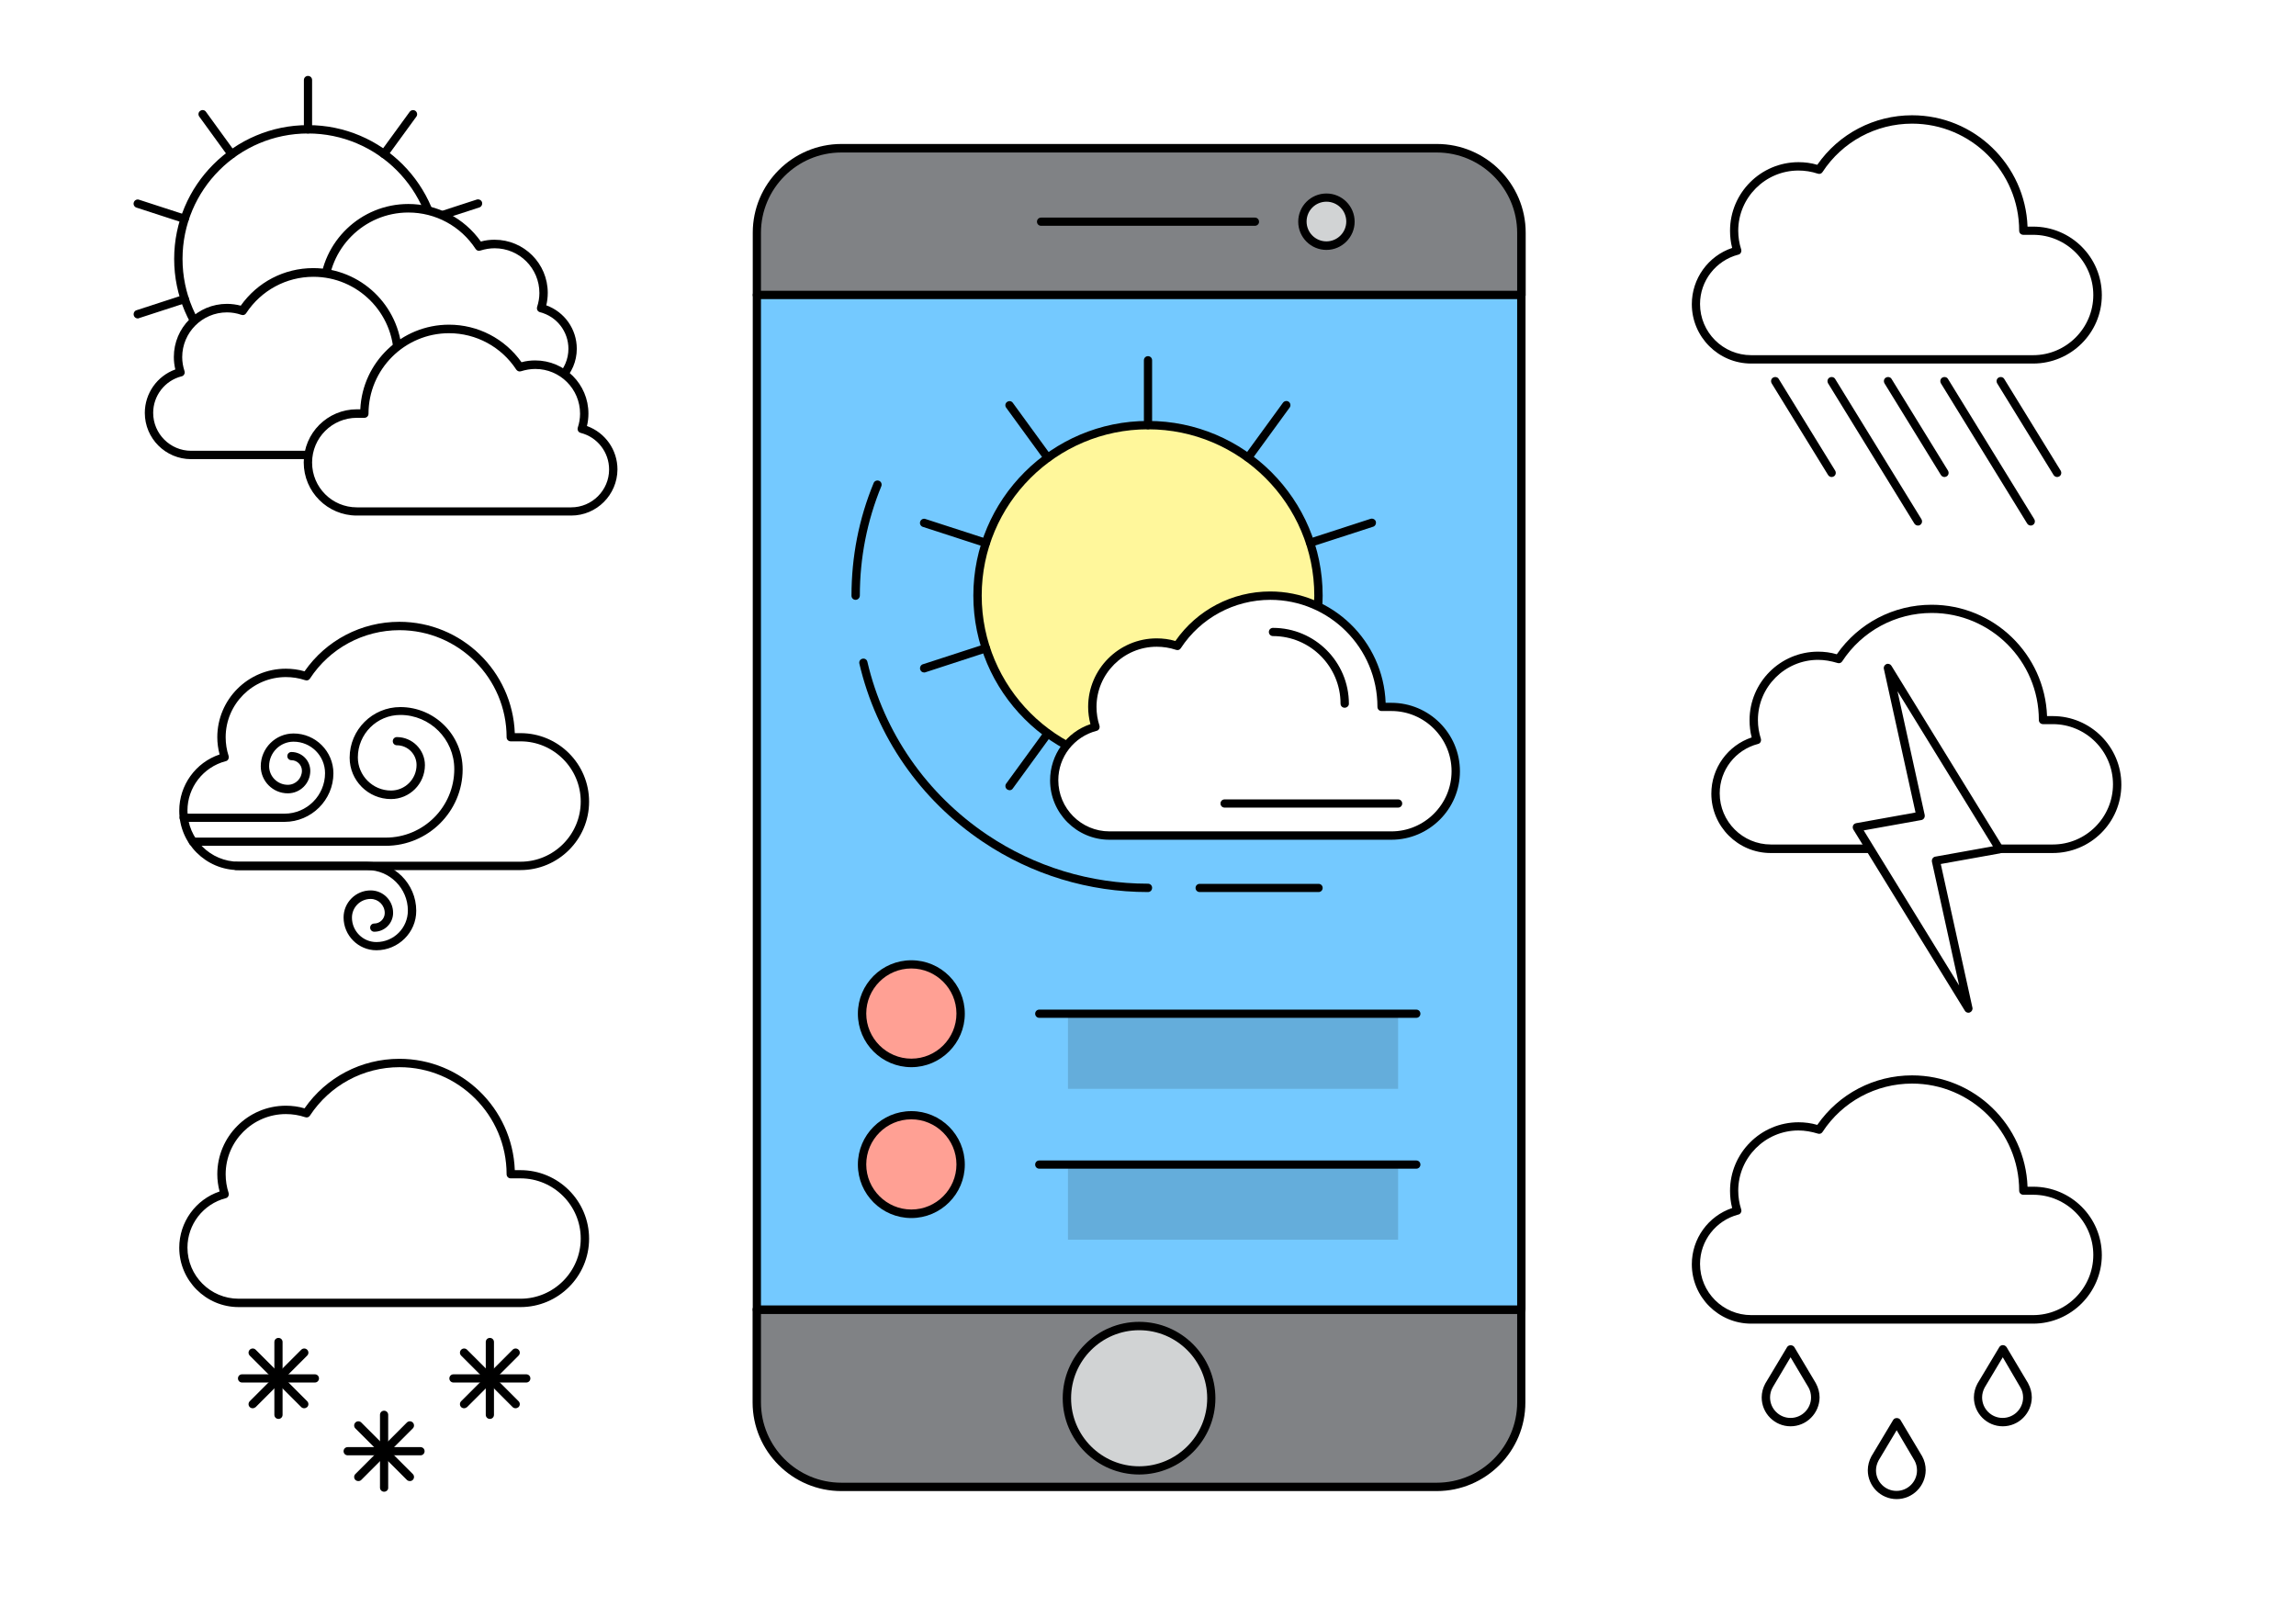 <?xml version="1.0" encoding="utf-8"?>
<!-- Generator: Adobe Illustrator 16.0.0, SVG Export Plug-In . SVG Version: 6.00 Build 0)  -->
<!DOCTYPE svg PUBLIC "-//W3C//DTD SVG 1.1//EN" "http://www.w3.org/Graphics/SVG/1.1/DTD/svg11.dtd">
<svg version="1.1" id="Layer_1" xmlns="http://www.w3.org/2000/svg" xmlns:xlink="http://www.w3.org/1999/xlink" x="0px" y="0px"
	 width="1400px" height="980px" viewBox="0 0 1400 980" enable-background="new 0 0 1400 980" xml:space="preserve">
<g>
	<g>
		<g>
			<rect fill="#FFFFFF" width="1400" height="980"/>
		</g>
	</g>
	<g>
		<g>
			<path fill="#808285" d="M461.5,798.6v56.6c0,28.5,23.1,51.6,51.6,51.6h363.1c28.5,0,51.6-23.1,51.6-51.6v-56.6H461.5z"/>
			<path d="M876.1,909.3H513c-29.8,0-54.1-24.3-54.1-54.1v-56.6c0-1.4,1.1-2.5,2.5-2.5h466.2c1.4,0,2.5,1.1,2.5,2.5v56.6
				C930.2,885,905.9,909.3,876.1,909.3z M464,801.2v54c0,27,22,49,49,49h363.1c27,0,49-22,49-49v-54H464z"/>
		</g>
		<g>
			<path fill="#808285" d="M927.7,141.9c0-28.5-23.1-51.6-51.6-51.6H513c-28.5,0-51.6,23.1-51.6,51.6v38h466.2V141.9z"/>
			<path d="M927.7,182.4H461.5c-1.4,0-2.5-1.1-2.5-2.5v-38c0-29.8,24.3-54.1,54.1-54.1h363.1c29.8,0,54.1,24.3,54.1,54.1v38
				C930.2,181.3,929.1,182.4,927.7,182.4z M464,177.4h461.1v-35.4c0-27-22-49-49-49H513c-27,0-49,22-49,49V177.4z"/>
		</g>
		<g>
			<rect x="461.5" y="179.9" fill="#74C9FF" width="466.2" height="618.7"/>
			<path d="M927.7,801.2H461.5c-1.4,0-2.5-1.1-2.5-2.5V179.9c0-1.4,1.1-2.5,2.5-2.5h466.2c1.4,0,2.5,1.1,2.5,2.5v618.7
				C930.2,800,929.1,801.2,927.7,801.2z M464,796.1h461.1V182.4H464V796.1z"/>
		</g>
	</g>
	<g>
		<path fill="#D1D3D4" d="M738.6,852.7c0,24.3-19.7,44-44,44c-24.3,0-44-19.7-44-44c0-24.3,19.7-44,44-44
			C718.9,808.7,738.6,828.4,738.6,852.7z"/>
		<path d="M694.6,899.2c-25.7,0-46.6-20.9-46.6-46.5c0-25.7,20.9-46.6,46.6-46.6c25.7,0,46.5,20.9,46.5,46.6
			C741.1,878.3,720.2,899.2,694.6,899.2z M694.6,811.2c-22.9,0-41.5,18.6-41.5,41.5s18.6,41.5,41.5,41.5c22.9,0,41.5-18.6,41.5-41.5
			S717.5,811.2,694.6,811.2z"/>
	</g>
	<g>
		<circle fill="#FFF79B" cx="700" cy="363.2" r="104"/>
		<path d="M700,469.7c-58.7,0-106.5-47.8-106.5-106.5S641.3,256.7,700,256.7c58.7,0,106.5,47.8,106.5,106.5S758.7,469.7,700,469.7z
			 M700,261.8c-55.9,0-101.4,45.5-101.4,101.4c0,55.9,45.5,101.4,101.4,101.4s101.4-45.5,101.4-101.4
			C801.4,307.3,755.9,261.8,700,261.8z"/>
	</g>
	<g>
		<path d="M521.7,365.8c-1.4,0-2.5-1.1-2.5-2.5c0-23.8,4.5-46.9,13.5-68.7c0.5-1.3,2-1.9,3.3-1.4c1.3,0.5,1.9,2,1.4,3.3
			c-8.7,21.2-13.1,43.6-13.1,66.7C524.3,364.6,523.1,365.8,521.7,365.8z"/>
	</g>
	<g>
		<path d="M700,544c-36.1,0-71-10.6-100.8-30.7c-38.1-25.6-64.8-64.2-75.2-108.6c-0.3-1.4,0.5-2.7,1.9-3c1.4-0.3,2.7,0.5,3,1.9
			c10.1,43.2,36.1,80.6,73.1,105.5c29,19.5,62.9,29.8,98,29.8c1.4,0,2.5,1.1,2.5,2.5C702.5,542.9,701.4,544,700,544z"/>
	</g>
	<g>
		<path d="M700,261.8c-1.4,0-2.5-1.1-2.5-2.5v-39.6c0-1.4,1.1-2.5,2.5-2.5s2.5,1.1,2.5,2.5v39.6C702.5,260.6,701.4,261.8,700,261.8z
			"/>
	</g>
	<g>
		<path d="M638.9,281.6c-0.8,0-1.6-0.4-2.1-1l-23.3-32c-0.8-1.1-0.6-2.7,0.6-3.5c1.1-0.8,2.7-0.6,3.5,0.6l23.3,32
			c0.8,1.1,0.6,2.7-0.6,3.5C639.9,281.5,639.4,281.6,638.9,281.6z"/>
	</g>
	<g>
		<path d="M601.1,333.6c-0.3,0-0.5,0-0.8-0.1l-37.6-12.2c-1.3-0.4-2.1-1.9-1.6-3.2c0.4-1.3,1.9-2.1,3.2-1.6l37.6,12.2
			c1.3,0.4,2.1,1.9,1.6,3.2C603.2,332.9,602.2,333.6,601.1,333.6z"/>
	</g>
	<g>
		<path d="M563.5,410.1c-1.1,0-2.1-0.7-2.4-1.8c-0.4-1.3,0.3-2.8,1.6-3.2l37.6-12.2c1.3-0.4,2.8,0.3,3.2,1.6
			c0.4,1.3-0.3,2.8-1.6,3.2L564.2,410C564,410.1,563.7,410.1,563.5,410.1z"/>
	</g>
	<g>
		<path d="M615.6,481.9c-0.5,0-1-0.2-1.5-0.5c-1.1-0.8-1.4-2.4-0.6-3.5l23.3-32c0.8-1.1,2.4-1.4,3.5-0.6c1.1,0.8,1.4,2.4,0.6,3.5
			l-23.3,32C617.2,481.5,616.4,481.9,615.6,481.9z"/>
	</g>
	<g>
		<path d="M700,509.3c-1.4,0-2.5-1.1-2.5-2.5v-39.6c0-1.4,1.1-2.5,2.5-2.5s2.5,1.1,2.5,2.5v39.6C702.5,508.2,701.4,509.3,700,509.3z
			"/>
	</g>
	<g>
		<path d="M784.4,481.9c-0.8,0-1.6-0.4-2.1-1l-23.3-32c-0.8-1.1-0.6-2.7,0.6-3.5c1.1-0.8,2.7-0.6,3.5,0.6l23.3,32
			c0.8,1.1,0.6,2.7-0.6,3.5C785.4,481.7,784.9,481.9,784.4,481.9z"/>
	</g>
	<g>
		<path d="M836.5,410.1c-0.3,0-0.5,0-0.8-0.1l-37.6-12.2c-1.3-0.4-2.1-1.9-1.6-3.2c0.4-1.3,1.9-2.1,3.2-1.6l37.6,12.2
			c1.3,0.4,2.1,1.9,1.6,3.2C838.6,409.4,837.6,410.1,836.5,410.1z"/>
	</g>
	<g>
		<path d="M798.9,333.6c-1.1,0-2.1-0.7-2.4-1.8c-0.4-1.3,0.3-2.8,1.6-3.2l37.6-12.2c1.3-0.4,2.8,0.3,3.2,1.6
			c0.4,1.3-0.3,2.8-1.6,3.2l-37.6,12.2C799.4,333.6,799.2,333.6,798.9,333.6z"/>
	</g>
	<g>
		<path d="M761.1,281.6c-0.5,0-1-0.2-1.5-0.5c-1.1-0.8-1.4-2.4-0.6-3.5l23.3-32c0.8-1.1,2.4-1.4,3.5-0.6c1.1,0.8,1.4,2.4,0.6,3.5
			l-23.3,32C762.7,281.3,761.9,281.6,761.1,281.6z"/>
	</g>
	<g>
		<path fill="#FFFFFF" d="M848.4,431.1h-6c0-37.5-30.4-67.9-67.9-67.9c-23.7,0-44.6,12.2-56.7,30.7c-3.9-1.3-8.1-2.1-12.5-2.1
			c-21.7,0-39.3,17.6-39.3,39.3c0,4.3,0.7,8.4,2,12.2c-14.5,3.8-25.2,16.9-25.2,32.6c0,18.6,15.1,33.7,33.7,33.7h68.1h59.7h44.1
			c21.7,0,39.2-17.6,39.2-39.3C887.6,448.7,870.1,431.1,848.4,431.1z"/>
		<path d="M848.4,512.1H676.5c-20,0-36.2-16.3-36.2-36.2c0-15.6,10-29.4,24.6-34.3c-0.9-3.4-1.4-7-1.4-10.5
			c0-23,18.7-41.8,41.8-41.8c3.8,0,7.7,0.5,11.4,1.6c13.2-19,34.7-30.2,57.8-30.2c38,0,69,30.2,70.4,67.9h3.5
			c23,0,41.8,18.7,41.8,41.8C890.2,493.4,871.4,512.1,848.4,512.1z M705.3,394.4c-20.2,0-36.7,16.5-36.7,36.7
			c0,3.9,0.6,7.7,1.8,11.4c0.2,0.7,0.1,1.4-0.2,2c-0.3,0.6-0.9,1.1-1.6,1.2c-13.7,3.6-23.3,15.9-23.3,30.1c0,17.2,14,31.2,31.2,31.2
			h171.9c20.2,0,36.7-16.5,36.7-36.7s-16.5-36.7-36.7-36.7h-6c-1.4,0-2.5-1.1-2.5-2.5c0-36-29.3-65.3-65.3-65.3
			c-22,0-42.5,11-54.6,29.5c-0.6,1-1.8,1.4-2.9,1C713.2,395,709.3,394.4,705.3,394.4z"/>
	</g>
	<g>
		<path fill="#FFFFFF" d="M1239.7,140.7h-6c0-37.5-30.4-67.9-67.9-67.9c-23.7,0-44.6,12.2-56.7,30.7c-3.9-1.3-8.1-2.1-12.5-2.1
			c-21.7,0-39.3,17.6-39.3,39.3c0,4.3,0.7,8.4,2,12.2c-14.5,3.8-25.2,16.9-25.2,32.6c0,18.6,15.1,33.7,33.7,33.7h68.1h59.7h44.1
			c21.7,0,39.3-17.6,39.3-39.3C1278.9,158.3,1261.4,140.7,1239.7,140.7z"/>
		<path d="M1239.7,221.7h-171.9c-20,0-36.2-16.3-36.2-36.2c0-15.6,10-29.4,24.6-34.3c-0.9-3.4-1.3-7-1.3-10.5
			c0-23,18.7-41.8,41.8-41.8c3.8,0,7.7,0.5,11.4,1.6c13.2-19,34.7-30.2,57.8-30.2c38,0,69,30.2,70.4,67.9h3.5
			c23,0,41.8,18.7,41.8,41.8S1262.7,221.7,1239.7,221.7z M1096.6,104c-20.2,0-36.7,16.5-36.7,36.7c0,3.9,0.6,7.7,1.8,11.4
			c0.2,0.7,0.1,1.4-0.2,2s-0.9,1.1-1.6,1.2c-13.7,3.6-23.3,16-23.3,30.1c0,17.2,14,31.2,31.2,31.2h171.9c20.2,0,36.7-16.5,36.7-36.7
			s-16.5-36.7-36.7-36.7h-6c-1.4,0-2.5-1.1-2.5-2.5c0-36-29.3-65.3-65.3-65.3c-22,0-42.5,11-54.6,29.5c-0.6,1-1.8,1.4-2.9,1
			C1104.5,104.6,1100.5,104,1096.6,104z"/>
	</g>
	<g>
		<path fill="#FFFFFF" d="M1251.6,439.1h-6c0-37.5-30.4-67.9-67.9-67.9c-23.7,0-44.6,12.2-56.7,30.7c-3.9-1.3-8.1-2.1-12.5-2.1
			c-21.7,0-39.3,17.6-39.3,39.3c0,4.3,0.7,8.4,2,12.2c-14.5,3.8-25.2,16.9-25.2,32.6c0,18.6,15.1,33.7,33.7,33.7h68.1h59.7h44.1
			c21.7,0,39.3-17.6,39.3-39.3C1290.9,456.7,1273.3,439.1,1251.6,439.1z"/>
		<path d="M1251.6,520.2h-171.9c-20,0-36.2-16.3-36.2-36.2c0-15.6,10-29.4,24.6-34.3c-0.9-3.4-1.3-7-1.3-10.5
			c0-23,18.7-41.8,41.8-41.8c3.8,0,7.7,0.5,11.4,1.6c13.2-19,34.7-30.2,57.8-30.2c38,0,69,30.2,70.4,67.9h3.5
			c23,0,41.8,18.7,41.8,41.8S1274.7,520.2,1251.6,520.2z M1108.6,402.4c-20.2,0-36.7,16.5-36.7,36.7c0,3.9,0.6,7.7,1.8,11.4
			c0.2,0.7,0.1,1.4-0.2,2s-0.9,1.1-1.6,1.2c-13.7,3.6-23.3,15.9-23.3,30.1c0,17.2,14,31.2,31.2,31.2h171.9
			c20.2,0,36.7-16.5,36.7-36.7c0-20.2-16.5-36.7-36.7-36.7h-6c-1.4,0-2.5-1.1-2.5-2.5c0-36-29.3-65.3-65.3-65.3
			c-22,0-42.5,11-54.6,29.5c-0.6,1-1.9,1.4-2.9,1C1116.4,403.1,1112.5,402.4,1108.6,402.4z"/>
	</g>
	<g>
		<path fill="#FFFFFF" d="M317.4,716.1h-6c0-37.5-30.4-67.9-67.9-67.9c-23.7,0-44.6,12.2-56.7,30.7c-3.9-1.3-8.1-2.1-12.5-2.1
			c-21.7,0-39.3,17.6-39.3,39.3c0,4.3,0.7,8.4,2,12.2c-14.5,3.8-25.2,16.9-25.2,32.6c0,18.6,15.1,33.7,33.7,33.7h68.1h59.7h44.1
			c21.7,0,39.2-17.6,39.2-39.3C356.7,733.7,339.1,716.1,317.4,716.1z"/>
		<path d="M317.4,797.1H145.5c-20,0-36.2-16.3-36.2-36.2c0-15.6,10-29.4,24.6-34.3c-0.9-3.4-1.4-7-1.4-10.5
			c0-23,18.7-41.8,41.8-41.8c3.8,0,7.7,0.5,11.4,1.6c13.2-19,34.7-30.2,57.8-30.2c38,0,69,30.2,70.4,67.9h3.5
			c23,0,41.8,18.7,41.8,41.8C359.2,778.4,340.4,797.1,317.4,797.1z M174.3,679.4c-20.2,0-36.7,16.5-36.7,36.7
			c0,3.9,0.6,7.7,1.8,11.4c0.2,0.7,0.1,1.4-0.2,2c-0.3,0.6-0.9,1.1-1.6,1.2c-13.7,3.6-23.3,16-23.3,30.1c0,17.2,14,31.2,31.2,31.2
			h171.9c20.2,0,36.7-16.5,36.7-36.7s-16.5-36.7-36.7-36.7h-6c-1.4,0-2.5-1.1-2.5-2.5c0-36-29.3-65.3-65.3-65.3
			c-22,0-42.4,11-54.6,29.5c-0.6,1-1.8,1.4-2.9,1C182.2,680,178.3,679.4,174.3,679.4z"/>
	</g>
	<g>
		<path fill="#FFFFFF" d="M1239.7,726.1h-6c0-37.5-30.4-67.9-67.9-67.9c-23.7,0-44.6,12.2-56.7,30.7c-3.9-1.3-8.1-2.1-12.5-2.1
			c-21.7,0-39.3,17.6-39.3,39.3c0,4.3,0.7,8.4,2,12.2c-14.5,3.8-25.2,16.9-25.2,32.6c0,18.6,15.1,33.7,33.7,33.7h68.1h59.7h44.1
			c21.7,0,39.3-17.6,39.3-39.3S1261.4,726.1,1239.7,726.1z"/>
		<path d="M1239.7,807.2h-171.9c-20,0-36.2-16.3-36.2-36.2c0-15.6,10-29.4,24.6-34.3c-0.9-3.4-1.3-7-1.3-10.5
			c0-23,18.7-41.8,41.8-41.8c3.8,0,7.7,0.5,11.4,1.6c13.2-19,34.6-30.2,57.8-30.2c38,0,69,30.2,70.4,67.9h3.5
			c23,0,41.8,18.7,41.8,41.8C1281.5,788.4,1262.7,807.2,1239.7,807.2z M1096.6,689.4c-20.2,0-36.7,16.5-36.7,36.7
			c0,3.9,0.6,7.7,1.8,11.4c0.2,0.7,0.2,1.4-0.2,2c-0.3,0.6-0.9,1.1-1.6,1.2c-13.7,3.6-23.3,16-23.3,30.1c0,17.2,14,31.2,31.2,31.2
			h171.9c20.2,0,36.7-16.5,36.7-36.7s-16.5-36.7-36.7-36.7h-6c-1.4,0-2.5-1.1-2.5-2.5c0-36-29.3-65.3-65.3-65.3
			c-22,0-42.5,11-54.6,29.5c-0.6,1-1.8,1.4-2.9,1C1104.5,690.1,1100.5,689.4,1096.6,689.4z"/>
	</g>
	<g>
		<path d="M852.5,492.5H746.7c-1.4,0-2.5-1.1-2.5-2.5s1.1-2.5,2.5-2.5h105.8c1.4,0,2.5,1.1,2.5,2.5S853.9,492.5,852.5,492.5z"/>
	</g>
	<g>
		<path d="M819.9,431.6c-1.4,0-2.5-1.1-2.5-2.5c0-22.7-18.5-41.2-41.2-41.2c-1.4,0-2.5-1.1-2.5-2.5c0-1.4,1.1-2.5,2.5-2.5
			c25.5,0,46.3,20.7,46.3,46.3C822.5,430.5,821.3,431.6,819.9,431.6z"/>
	</g>
	<g>
		<path d="M804,544h-72.5c-1.4,0-2.5-1.1-2.5-2.5c0-1.4,1.1-2.5,2.5-2.5H804c1.4,0,2.5,1.1,2.5,2.5C806.5,542.9,805.4,544,804,544z"
			/>
	</g>
	<g>
		<path d="M765.2,137.7H634.8c-1.4,0-2.5-1.1-2.5-2.5c0-1.4,1.1-2.5,2.5-2.5h130.4c1.4,0,2.5,1.1,2.5,2.5
			C767.8,136.5,766.6,137.7,765.2,137.7z"/>
	</g>
	<g>
		<path fill="#D1D3D4" d="M823.5,135.1c0,8.1-6.6,14.7-14.7,14.7c-8.1,0-14.7-6.6-14.7-14.7c0-8.1,6.6-14.7,14.7-14.7
			C816.9,120.4,823.5,127,823.5,135.1z"/>
		<path d="M808.8,152.4c-9.5,0-17.2-7.7-17.2-17.2c0-9.5,7.7-17.2,17.2-17.2c9.5,0,17.2,7.7,17.2,17.2
			C826,144.6,818.3,152.4,808.8,152.4z M808.8,123c-6.7,0-12.1,5.4-12.1,12.1c0,6.7,5.4,12.1,12.1,12.1c6.7,0,12.1-5.5,12.1-12.1
			C820.9,128.4,815.5,123,808.8,123z"/>
	</g>
	<g>
		<path fill="#FFA094" d="M585.7,618.2c0,16.6-13.5,30.1-30.1,30.1c-16.6,0-30.1-13.5-30.1-30.1s13.5-30.1,30.1-30.1
			C572.3,588.1,585.7,601.5,585.7,618.2z"/>
		<path d="M555.7,650.8c-18,0-32.6-14.6-32.6-32.6c0-18,14.6-32.6,32.6-32.6c18,0,32.6,14.6,32.6,32.6
			C588.3,636.1,573.6,650.8,555.7,650.8z M555.7,590.6c-15.2,0-27.5,12.4-27.5,27.5s12.4,27.5,27.5,27.5c15.2,0,27.5-12.4,27.5-27.5
			S570.8,590.6,555.7,590.6z"/>
	</g>
	<g>
		<path fill="#FFA094" d="M585.7,710.2c0,16.6-13.5,30.1-30.1,30.1c-16.6,0-30.1-13.5-30.1-30.1c0-16.6,13.5-30.1,30.1-30.1
			C572.3,680.1,585.7,693.6,585.7,710.2z"/>
		<path d="M555.7,742.8c-18,0-32.6-14.6-32.6-32.6c0-18,14.6-32.6,32.6-32.6c18,0,32.6,14.6,32.6,32.6
			C588.3,728.2,573.6,742.8,555.7,742.8z M555.7,682.6c-15.2,0-27.5,12.4-27.5,27.5s12.4,27.5,27.5,27.5c15.2,0,27.5-12.4,27.5-27.5
			S570.8,682.6,555.7,682.6z"/>
	</g>
	<g>
		<path d="M1116.9,290.9c-0.8,0-1.7-0.4-2.2-1.2l-34.4-55.9c-0.7-1.2-0.4-2.8,0.8-3.5c1.2-0.7,2.8-0.4,3.5,0.8l34.4,55.9
			c0.7,1.2,0.4,2.8-0.8,3.5C1117.8,290.7,1117.4,290.9,1116.9,290.9z"/>
	</g>
	<g>
		<path d="M1169.5,320.5c-0.8,0-1.7-0.4-2.2-1.2l-52.6-85.5c-0.7-1.2-0.4-2.8,0.8-3.5c1.2-0.7,2.8-0.4,3.5,0.8l52.6,85.5
			c0.7,1.2,0.4,2.8-0.8,3.5C1170.5,320.4,1170,320.5,1169.5,320.5z"/>
	</g>
	<g>
		<path d="M1185.7,290.9c-0.8,0-1.7-0.4-2.2-1.2l-34.4-55.9c-0.7-1.2-0.4-2.8,0.8-3.5c1.2-0.7,2.8-0.4,3.5,0.8l34.4,55.9
			c0.7,1.2,0.4,2.8-0.8,3.5C1186.6,290.7,1186.1,290.9,1185.7,290.9z"/>
	</g>
	<g>
		<path d="M1238.3,320.5c-0.8,0-1.7-0.4-2.2-1.2l-52.6-85.5c-0.7-1.2-0.4-2.8,0.8-3.5c1.2-0.7,2.8-0.4,3.5,0.8l52.6,85.5
			c0.7,1.2,0.4,2.8-0.8,3.5C1239.2,320.4,1238.7,320.5,1238.3,320.5z"/>
	</g>
	<g>
		<path d="M1254.4,290.9c-0.8,0-1.7-0.4-2.2-1.2l-34.4-55.9c-0.7-1.2-0.4-2.8,0.8-3.5c1.2-0.7,2.8-0.4,3.5,0.8l34.4,55.9
			c0.7,1.2,0.4,2.8-0.8,3.5C1255.3,290.7,1254.9,290.9,1254.4,290.9z"/>
	</g>
	<g>
		<polygon fill="#FFFFFF" points="1219.2,517.9 1151.2,407.4 1171.1,497.5 1132.3,504.5 1200.3,615 1180.4,524.9 		"/>
		<path d="M1200.3,617.6c-0.9,0-1.7-0.4-2.2-1.2l-68-110.5c-0.4-0.7-0.5-1.6-0.2-2.4c0.3-0.8,1-1.3,1.9-1.5l36.2-6.5l-19.3-87.6
			c-0.3-1.2,0.4-2.4,1.5-2.9c1.1-0.5,2.5,0,3.1,1l68,110.5c0.4,0.7,0.5,1.6,0.2,2.4c-0.3,0.8-1,1.3-1.9,1.5l-36.2,6.5l19.3,87.6
			c0.3,1.2-0.4,2.4-1.5,2.9C1200.9,617.5,1200.6,617.6,1200.3,617.6z M1136.4,506.4l58.2,94.6l-16.6-75.5c-0.1-0.7,0-1.4,0.4-2
			c0.4-0.6,1-1,1.7-1.1l35.1-6.3l-58.2-94.6l16.6,75.5c0.1,0.7,0,1.4-0.4,2c-0.4,0.6-1,1-1.7,1.1L1136.4,506.4z"/>
	</g>
	<g>
		<path fill="#FFFFFF" d="M1076.7,852.2c0,8.3,6.8,15.1,15.1,15.1c8.3,0,15.1-6.8,15.1-15.1c0-2.6-0.7-5.1-1.9-7.3l0,0
			c-0.1-0.3-0.3-0.5-0.5-0.8l-12.7-21.3l-12.7,21.3c-0.2,0.3-0.3,0.5-0.5,0.8l0,0l0,0C1077.4,847,1076.7,849.5,1076.7,852.2z"/>
		<path d="M1091.8,869.8c-9.7,0-17.6-7.9-17.6-17.6c0-3,0.8-5.9,2.2-8.5c0.2-0.3,0.4-0.7,0.6-1l12.7-21.2c0.9-1.5,3.4-1.5,4.4,0
			l12.7,21.3c0.2,0.3,0.3,0.6,0.5,0.9c1.4,2.6,2.2,5.5,2.2,8.5C1109.4,861.9,1101.5,869.8,1091.8,869.8z M1091.8,827.7l-10.5,17.7
			c-0.2,0.3-0.3,0.5-0.4,0.7c-1.1,1.9-1.6,4-1.6,6.1c0,6.9,5.6,12.5,12.5,12.5c6.9,0,12.5-5.6,12.5-12.5c0-2.1-0.5-4.2-1.5-6
			L1091.8,827.7z"/>
	</g>
	<g>
		<path fill="#FFFFFF" d="M1141.4,896.6c0,8.3,6.8,15.1,15.1,15.1c8.3,0,15.1-6.8,15.1-15.1c0-2.6-0.7-5.1-1.9-7.3l0,0
			c-0.2-0.3-0.3-0.5-0.5-0.8l-12.7-21.3l-12.7,21.3c-0.2,0.3-0.3,0.5-0.5,0.8l0,0l0,0C1142.1,891.5,1141.4,894,1141.4,896.6z"/>
		<path d="M1156.5,914.2c-9.7,0-17.6-7.9-17.6-17.6c0-2.9,0.8-5.9,2.2-8.5c0.2-0.4,0.4-0.7,0.6-1l12.7-21.2c0.9-1.5,3.4-1.5,4.4,0
			l13.2,22.1c1.5,2.7,2.2,5.6,2.2,8.6C1174.1,906.3,1166.2,914.2,1156.5,914.2z M1156.5,872.2l-11,18.4c-1,1.9-1.6,3.9-1.6,6.1
			c0,6.9,5.6,12.5,12.5,12.5c6.9,0,12.5-5.6,12.5-12.5c0-2.1-0.5-4.2-1.5-6L1156.5,872.2z"/>
	</g>
	<g>
		<path fill="#FFFFFF" d="M1236.3,852.2c0,8.3-6.8,15.1-15.1,15.1c-8.3,0-15.1-6.8-15.1-15.1c0-2.6,0.7-5.1,1.9-7.3l0,0
			c0.2-0.3,0.3-0.5,0.5-0.8l12.7-21.3l12.7,21.3c0.2,0.3,0.3,0.5,0.5,0.8l0,0l0,0C1235.6,847,1236.3,849.5,1236.3,852.2z"/>
		<path d="M1221.2,869.8c-9.7,0-17.6-7.9-17.6-17.6c0-3,0.8-5.9,2.2-8.5l13.3-22.2c0.5-0.8,1.3-1.2,2.2-1.2l0,0
			c0.9,0,1.7,0.5,2.2,1.2l12.7,21.3c0.2,0.3,0.4,0.6,0.5,0.9c1.4,2.6,2.2,5.5,2.2,8.5C1238.8,861.9,1230.9,869.8,1221.2,869.8z
			 M1221.2,827.7l-11,18.4c-1,1.9-1.6,3.9-1.6,6.1c0,6.9,5.6,12.5,12.5,12.5c6.9,0,12.5-5.6,12.5-12.5c0-2.1-0.5-4.2-1.6-6
			L1221.2,827.7z"/>
	</g>
	<g>
		<g>
			<g>
				<path d="M187.8,239.5c-45,0-81.6-36.6-81.6-81.6c0-45,36.6-81.6,81.6-81.6s81.6,36.6,81.6,81.6
					C269.3,202.9,232.7,239.5,187.8,239.5z M187.8,81.4c-42.2,0-76.5,34.3-76.5,76.5c0,42.2,34.3,76.5,76.5,76.5
					c42.2,0,76.5-34.3,76.5-76.5C264.3,115.7,230,81.4,187.8,81.4z"/>
			</g>
			<g>
				<path d="M187.8,81.4c-1.4,0-2.5-1.1-2.5-2.5V48.8c0-1.4,1.1-2.5,2.5-2.5s2.5,1.1,2.5,2.5v30.1C190.3,80.3,189.2,81.4,187.8,81.4
					z"/>
			</g>
			<g>
				<path d="M141.3,96.5c-0.8,0-1.6-0.4-2.1-1l-17.7-24.4c-0.8-1.1-0.6-2.7,0.6-3.5c1.1-0.8,2.7-0.6,3.5,0.6l17.7,24.4
					c0.8,1.1,0.6,2.7-0.6,3.5C142.3,96.4,141.8,96.5,141.3,96.5z"/>
			</g>
			<g>
				<path d="M112.6,136c-0.3,0-0.5,0-0.8-0.1l-28.6-9.3c-1.3-0.4-2.1-1.9-1.6-3.2c0.4-1.3,1.9-2.1,3.2-1.6l28.6,9.3
					c1.3,0.4,2.1,1.9,1.6,3.2C114.7,135.4,113.7,136,112.6,136z"/>
			</g>
			<g>
				<path d="M84,194.2c-1.1,0-2.1-0.7-2.4-1.8c-0.4-1.3,0.3-2.8,1.6-3.2l28.6-9.3c1.3-0.4,2.8,0.3,3.2,1.6c0.4,1.3-0.3,2.8-1.6,3.2
					l-28.6,9.3C84.5,194.2,84.2,194.2,84,194.2z"/>
			</g>
			<g>
				<path d="M123.6,248.8c-0.5,0-1-0.2-1.5-0.5c-1.1-0.8-1.4-2.4-0.6-3.5l17.7-24.3c0.8-1.1,2.4-1.4,3.5-0.6
					c1.1,0.8,1.4,2.4,0.6,3.5l-17.7,24.3C125.2,248.4,124.4,248.8,123.6,248.8z"/>
			</g>
			<g>
				<path d="M187.8,269.6c-1.4,0-2.5-1.1-2.5-2.5V237c0-1.4,1.1-2.5,2.5-2.5s2.5,1.1,2.5,2.5v30.1
					C190.3,268.5,189.2,269.6,187.8,269.6z"/>
			</g>
			<g>
				<path d="M251.9,248.8c-0.8,0-1.6-0.4-2.1-1l-17.7-24.3c-0.8-1.1-0.6-2.7,0.6-3.5c1.1-0.8,2.7-0.6,3.5,0.6l17.7,24.3
					c0.8,1.1,0.6,2.7-0.6,3.5C253,248.6,252.4,248.8,251.9,248.8z"/>
			</g>
			<g>
				<path d="M291.6,194.2c-0.3,0-0.5,0-0.8-0.1l-28.6-9.3c-1.3-0.4-2.1-1.9-1.6-3.2c0.4-1.3,1.9-2.1,3.2-1.6l28.6,9.3
					c1.3,0.4,2.1,1.9,1.6,3.2C293.6,193.5,292.6,194.2,291.6,194.2z"/>
			</g>
			<g>
				<path d="M262.9,136c-1.1,0-2.1-0.7-2.4-1.8c-0.4-1.3,0.3-2.8,1.6-3.2l28.6-9.3c1.3-0.4,2.8,0.3,3.2,1.6c0.4,1.3-0.3,2.8-1.6,3.2
					l-28.6,9.3C263.5,136,263.2,136,262.9,136z"/>
			</g>
			<g>
				<path d="M234.2,96.5c-0.5,0-1-0.2-1.5-0.5c-1.1-0.8-1.4-2.4-0.6-3.5l17.7-24.3c0.8-1.1,2.4-1.4,3.5-0.6c1.1,0.8,1.4,2.4,0.6,3.5
					l-17.7,24.3C235.8,96.2,235,96.5,234.2,96.5z"/>
			</g>
		</g>
		<g>
			<path fill="#FFFFFF" d="M192.8,178.6h4.6c0-28.5,23.1-51.6,51.6-51.6c18,0,33.9,9.3,43.1,23.3c3-1,6.2-1.6,9.5-1.6
				c16.5,0,29.8,13.4,29.8,29.8c0,3.2-0.5,6.4-1.5,9.3c11,2.9,19.2,12.9,19.2,24.8c0,14.1-11.5,25.6-25.6,25.6h-51.8h-45.3h-33.6
				c-16.5,0-29.8-13.4-29.8-29.8C163,192,176.4,178.6,192.8,178.6z"/>
			<path d="M323.5,240.8H192.8c-17.8,0-32.4-14.5-32.4-32.4s14.5-32.4,32.4-32.4h2.1c1.3-28.7,25.1-51.6,54.1-51.6
				c17.6,0,34,8.5,44.2,22.9c2.8-0.8,5.6-1.1,8.4-1.1c17.9,0,32.4,14.5,32.4,32.4c0,2.6-0.3,5.1-0.9,7.6c11.1,4,18.6,14.5,18.6,26.5
				C351.7,228.2,339,240.8,323.5,240.8z M192.8,181.2c-15.1,0-27.3,12.2-27.3,27.3c0,15.1,12.2,27.3,27.3,27.3h130.7
				c12.7,0,23.1-10.4,23.1-23.1c0-10.5-7.1-19.7-17.3-22.3c-0.7-0.2-1.3-0.6-1.6-1.2c-0.3-0.6-0.4-1.3-0.2-2
				c0.9-2.8,1.4-5.6,1.4-8.5c0-15.1-12.2-27.3-27.3-27.3c-2.9,0-5.8,0.5-8.7,1.4c-1.1,0.4-2.3,0-2.9-1c-9.1-13.9-24.4-22.2-41-22.2
				c-27,0-49,22-49,49c0,1.4-1.1,2.5-2.5,2.5H192.8z"/>
		</g>
		<g>
			<path fill="#FFFFFF" d="M247.2,217.8h-4.6c0-28.5-23.1-51.6-51.6-51.6c-18,0-33.9,9.3-43.1,23.3c-3-1-6.2-1.6-9.5-1.6
				c-16.5,0-29.8,13.4-29.8,29.8c0,3.2,0.5,6.4,1.5,9.3c-11,2.9-19.2,12.9-19.2,24.8c0,14.1,11.5,25.6,25.6,25.6h51.7h45.4h33.6
				c16.5,0,29.8-13.4,29.8-29.8C277,231.2,263.7,217.8,247.2,217.8z"/>
			<path d="M247.2,280H116.5c-15.5,0-28.2-12.6-28.2-28.2c0-11.9,7.5-22.5,18.6-26.5c-0.6-2.5-0.9-5-0.9-7.6
				c0-17.9,14.5-32.4,32.4-32.4c2.8,0,5.7,0.4,8.4,1.1c10.2-14.4,26.5-22.9,44.2-22.9c29,0,52.7,22.9,54.1,51.6h2.1
				c17.9,0,32.4,14.5,32.4,32.4C279.6,265.5,265,280,247.2,280z M138.4,190.5c-15.1,0-27.3,12.3-27.3,27.3c0,2.9,0.5,5.7,1.4,8.5
				c0.2,0.7,0.2,1.4-0.2,2c-0.3,0.6-0.9,1.1-1.6,1.2c-10.2,2.6-17.3,11.8-17.3,22.3c0,12.7,10.4,23.1,23.1,23.1h130.7
				c15.1,0,27.3-12.3,27.3-27.3c0-15.1-12.2-27.3-27.3-27.3h-4.6c-1.4,0-2.5-1.1-2.5-2.5c0-27-22-49-49-49c-16.5,0-31.9,8.3-41,22.2
				c-0.6,1-1.8,1.4-2.9,1C144.3,191,141.4,190.5,138.4,190.5z"/>
		</g>
		<g>
			<path fill="#FFFFFF" d="M217.6,252.2h4.6c0-28.5,23.1-51.6,51.6-51.6c18,0,33.9,9.3,43.1,23.3c3-1,6.2-1.6,9.5-1.6
				c16.5,0,29.8,13.4,29.8,29.8c0,3.2-0.5,6.4-1.5,9.3c11,2.9,19.2,12.9,19.2,24.8c0,14.2-11.5,25.6-25.6,25.6h-51.8h-45.4h-33.6
				c-16.5,0-29.8-13.4-29.8-29.8C187.8,265.6,201.1,252.2,217.6,252.2z"/>
			<path d="M348.3,314.4H217.6c-17.9,0-32.4-14.5-32.4-32.4s14.5-32.4,32.4-32.4h2.1c1.3-28.7,25.1-51.6,54.1-51.6
				c17.6,0,34,8.5,44.2,22.9c2.8-0.8,5.6-1.1,8.4-1.1c17.9,0,32.4,14.5,32.4,32.4c0,2.6-0.3,5.1-0.9,7.6c11.1,4,18.6,14.5,18.6,26.5
				C376.4,301.8,363.8,314.4,348.3,314.4z M217.6,254.8c-15.1,0-27.3,12.2-27.3,27.3c0,15.1,12.2,27.3,27.3,27.3h130.7
				c12.7,0,23.1-10.4,23.1-23.1c0-10.5-7.1-19.7-17.3-22.3c-0.7-0.2-1.3-0.6-1.6-1.2c-0.3-0.6-0.4-1.3-0.2-2
				c0.9-2.7,1.4-5.6,1.4-8.5c0-15.1-12.2-27.3-27.3-27.3c-2.9,0-5.8,0.5-8.7,1.4c-1.1,0.4-2.3-0.1-2.9-1
				c-9.1-13.9-24.5-22.2-41-22.2c-27,0-49.1,22-49.1,49.1c0,1.4-1.1,2.5-2.5,2.5H217.6z"/>
		</g>
	</g>
	<g>
		<g>
			<path fill="#FFFFFF" d="M317.4,449.6h-6c0-37.5-30.4-67.9-67.9-67.9c-23.7,0-44.6,12.2-56.7,30.7c-3.9-1.3-8.1-2.1-12.5-2.1
				c-21.7,0-39.3,17.6-39.3,39.3c0,4.3,0.7,8.4,2,12.2c-14.5,3.8-25.2,16.9-25.2,32.6c0,18.6,15.1,33.7,33.7,33.7h68.1h59.7h44.1
				c21.7,0,39.2-17.6,39.2-39.3C356.7,467.2,339.1,449.6,317.4,449.6z"/>
			<path d="M317.4,530.6H145.5c-20,0-36.2-16.3-36.2-36.2c0-15.6,10-29.4,24.6-34.3c-0.9-3.4-1.4-7-1.4-10.5
				c0-23,18.7-41.8,41.8-41.8c3.8,0,7.7,0.5,11.4,1.6c13.2-19,34.7-30.2,57.8-30.2c38,0,69,30.2,70.4,67.9h3.5
				c23,0,41.8,18.7,41.8,41.8C359.2,511.9,340.4,530.6,317.4,530.6z M174.3,412.9c-20.2,0-36.7,16.5-36.7,36.7
				c0,3.9,0.6,7.7,1.8,11.4c0.2,0.7,0.1,1.4-0.2,2s-0.9,1.1-1.6,1.2c-13.7,3.6-23.3,16-23.3,30.1c0,17.2,14,31.2,31.2,31.2h171.9
				c20.2,0,36.7-16.5,36.7-36.7c0-20.2-16.5-36.7-36.7-36.7h-6c-1.4,0-2.5-1.1-2.5-2.5c0-36-29.3-65.3-65.3-65.3
				c-22,0-42.5,11-54.6,29.5c-0.6,1-1.8,1.4-2.9,1C182.2,413.5,178.3,412.9,174.3,412.9z"/>
		</g>
		<g>
			<path d="M173.5,501.2h-61.5c-1.4,0-2.5-1.1-2.5-2.5s1.1-2.5,2.5-2.5h61.5c13.6,0,24.7-11.1,24.7-24.7c0-10.6-8.6-19.2-19.2-19.2
				c-8.2,0-14.9,6.7-14.9,14.9c0,6.3,5.1,11.4,11.4,11.4c4.8,0,8.6-3.9,8.6-8.6c0-3.5-2.9-6.4-6.4-6.4c-1.4,0-2.5-1.1-2.5-2.5
				c0-1.4,1.1-2.5,2.5-2.5c6.3,0,11.5,5.1,11.5,11.5c0,7.6-6.1,13.7-13.7,13.7c-9.1,0-16.5-7.4-16.5-16.5c0-11,9-20,20-20
				c13.4,0,24.3,10.9,24.3,24.3C203.3,487.8,189.9,501.2,173.5,501.2z"/>
		</g>
		<g>
			<path d="M229.5,579.5c-11,0-20-9-20-20c0-9.1,7.4-16.5,16.5-16.5c7.6,0,13.7,6.1,13.7,13.7c0,6.3-5.1,11.5-11.5,11.5
				c-1.4,0-2.5-1.1-2.5-2.5c0-1.4,1.1-2.5,2.5-2.5c3.5,0,6.4-2.9,6.4-6.4c0-4.8-3.9-8.6-8.6-8.6c-6.3,0-11.4,5.1-11.4,11.4
				c0,8.2,6.7,14.9,14.9,14.9c10.6,0,19.2-8.6,19.2-19.2c0-13.6-11.1-24.7-24.7-24.7h-80c-1.4,0-2.5-1.1-2.5-2.5
				c0-1.4,1.1-2.5,2.5-2.5h80c16.4,0,29.8,13.4,29.8,29.8C253.9,568.6,242.9,579.5,229.5,579.5z"/>
		</g>
		<g>
			<path d="M235.2,515.8H117.6c-1.4,0-2.5-1.1-2.5-2.5s1.1-2.5,2.5-2.5h117.6c23.1,0,41.8-18.8,41.8-41.8c0-18.2-14.8-33-32.9-33
				c-14.3,0-25.9,11.6-25.9,25.9c0,11.1,9.1,20.2,20.2,20.2c8.6,0,15.6-7,15.6-15.6c0-6.6-5.4-12-12-12c-1.4,0-2.5-1.1-2.5-2.5
				c0-1.4,1.1-2.5,2.5-2.5c9.4,0,17.1,7.7,17.1,17.1c0,11.4-9.3,20.7-20.7,20.7c-13.9,0-25.2-11.3-25.2-25.2
				c0-17.1,13.9-30.9,30.9-30.9c21,0,38,17.1,38,38C282.1,494.8,261.1,515.8,235.2,515.8z"/>
		</g>
	</g>
	<g>
		<g>
			<path d="M185.5,858.8c-0.6,0-1.3-0.2-1.8-0.7l-31.4-31.4c-1-1-1-2.6,0-3.6c1-1,2.6-1,3.6,0l31.4,31.4c1,1,1,2.6,0,3.6
				C186.8,858.5,186.1,858.8,185.5,858.8z"/>
		</g>
		<g>
			<path d="M154.1,858.8c-0.6,0-1.3-0.2-1.8-0.7c-1-1-1-2.6,0-3.6l31.4-31.4c1-1,2.6-1,3.6,0c1,1,1,2.6,0,3.6l-31.4,31.4
				C155.4,858.5,154.7,858.8,154.1,858.8z"/>
		</g>
		<g>
			<path d="M169.8,865.3c-1.4,0-2.5-1.1-2.5-2.5v-44.4c0-1.4,1.1-2.5,2.5-2.5c1.4,0,2.5,1.1,2.5,2.5v44.4
				C172.3,864.2,171.2,865.3,169.8,865.3z"/>
		</g>
		<g>
			<path d="M147.6,843.1c-1.4,0-2.5-1.1-2.5-2.5c0-1.4,1.1-2.5,2.5-2.5l44.4,0c1.4,0,2.5,1.1,2.5,2.5c0,1.4-1.1,2.5-2.5,2.5
				L147.6,843.1z"/>
		</g>
	</g>
	<g>
		<g>
			<path d="M249.9,903.2c-0.6,0-1.3-0.2-1.8-0.7l-31.4-31.4c-1-1-1-2.6,0-3.6c1-1,2.6-1,3.6,0l31.4,31.4c1,1,1,2.6,0,3.6
				C251.2,903,250.6,903.2,249.9,903.2z"/>
		</g>
		<g>
			<path d="M218.5,903.2c-0.6,0-1.3-0.2-1.8-0.7c-1-1-1-2.6,0-3.6l31.4-31.4c1-1,2.6-1,3.6,0c1,1,1,2.6,0,3.6l-31.4,31.4
				C219.8,903,219.2,903.2,218.5,903.2z"/>
		</g>
		<g>
			<path d="M234.2,909.7c-1.4,0-2.5-1.1-2.5-2.5v-44.4c0-1.4,1.1-2.5,2.5-2.5c1.4,0,2.5,1.1,2.5,2.5v44.4
				C236.8,908.6,235.6,909.7,234.2,909.7z"/>
		</g>
		<g>
			<path d="M212,887.5c-1.4,0-2.5-1.1-2.5-2.5c0-1.4,1.1-2.5,2.5-2.5l44.4,0c1.4,0,2.5,1.1,2.5,2.5c0,1.4-1.1,2.5-2.5,2.5L212,887.5
				z"/>
		</g>
	</g>
	<g>
		<g>
			<path d="M283,858.8c-0.6,0-1.3-0.2-1.8-0.7c-1-1-1-2.6,0-3.6l31.4-31.4c1-1,2.6-1,3.6,0c1,1,1,2.6,0,3.6l-31.4,31.4
				C284.3,858.5,283.6,858.8,283,858.8z"/>
		</g>
		<g>
			<path d="M314.4,858.8c-0.6,0-1.3-0.2-1.8-0.7l-31.4-31.4c-1-1-1-2.6,0-3.6c1-1,2.6-1,3.6,0l31.4,31.4c1,1,1,2.6,0,3.6
				C315.7,858.5,315,858.8,314.4,858.8z"/>
		</g>
		<g>
			<path d="M298.7,865.3c-1.4,0-2.5-1.1-2.5-2.5v-44.4c0-1.4,1.1-2.5,2.5-2.5c1.4,0,2.5,1.1,2.5,2.5v44.4
				C301.2,864.2,300.1,865.3,298.7,865.3z"/>
		</g>
		<g>
			<path d="M320.9,843.1L320.9,843.1l-44.4,0c-1.4,0-2.5-1.1-2.5-2.5c0-1.4,1.1-2.5,2.5-2.5l0,0l44.4,0c1.4,0,2.5,1.1,2.5,2.5
				C323.4,842,322.3,843.1,320.9,843.1z"/>
		</g>
	</g>
	<g>
		<rect x="651.2" y="618.2" fill="#64ADDB" width="201.3" height="45.8"/>
	</g>
	<g>
		<rect x="651.2" y="710.2" fill="#64ADDB" width="201.3" height="45.8"/>
	</g>
	<g>
		<path d="M863.6,620.7H633.7c-1.4,0-2.5-1.1-2.5-2.5s1.1-2.5,2.5-2.5h229.9c1.4,0,2.5,1.1,2.5,2.5S865,620.7,863.6,620.7z"/>
	</g>
	<g>
		<path d="M863.6,712.7H633.7c-1.4,0-2.5-1.1-2.5-2.5c0-1.4,1.1-2.5,2.5-2.5h229.9c1.4,0,2.5,1.1,2.5,2.5
			C866.1,711.6,865,712.7,863.6,712.7z"/>
	</g>
</g>
</svg>

